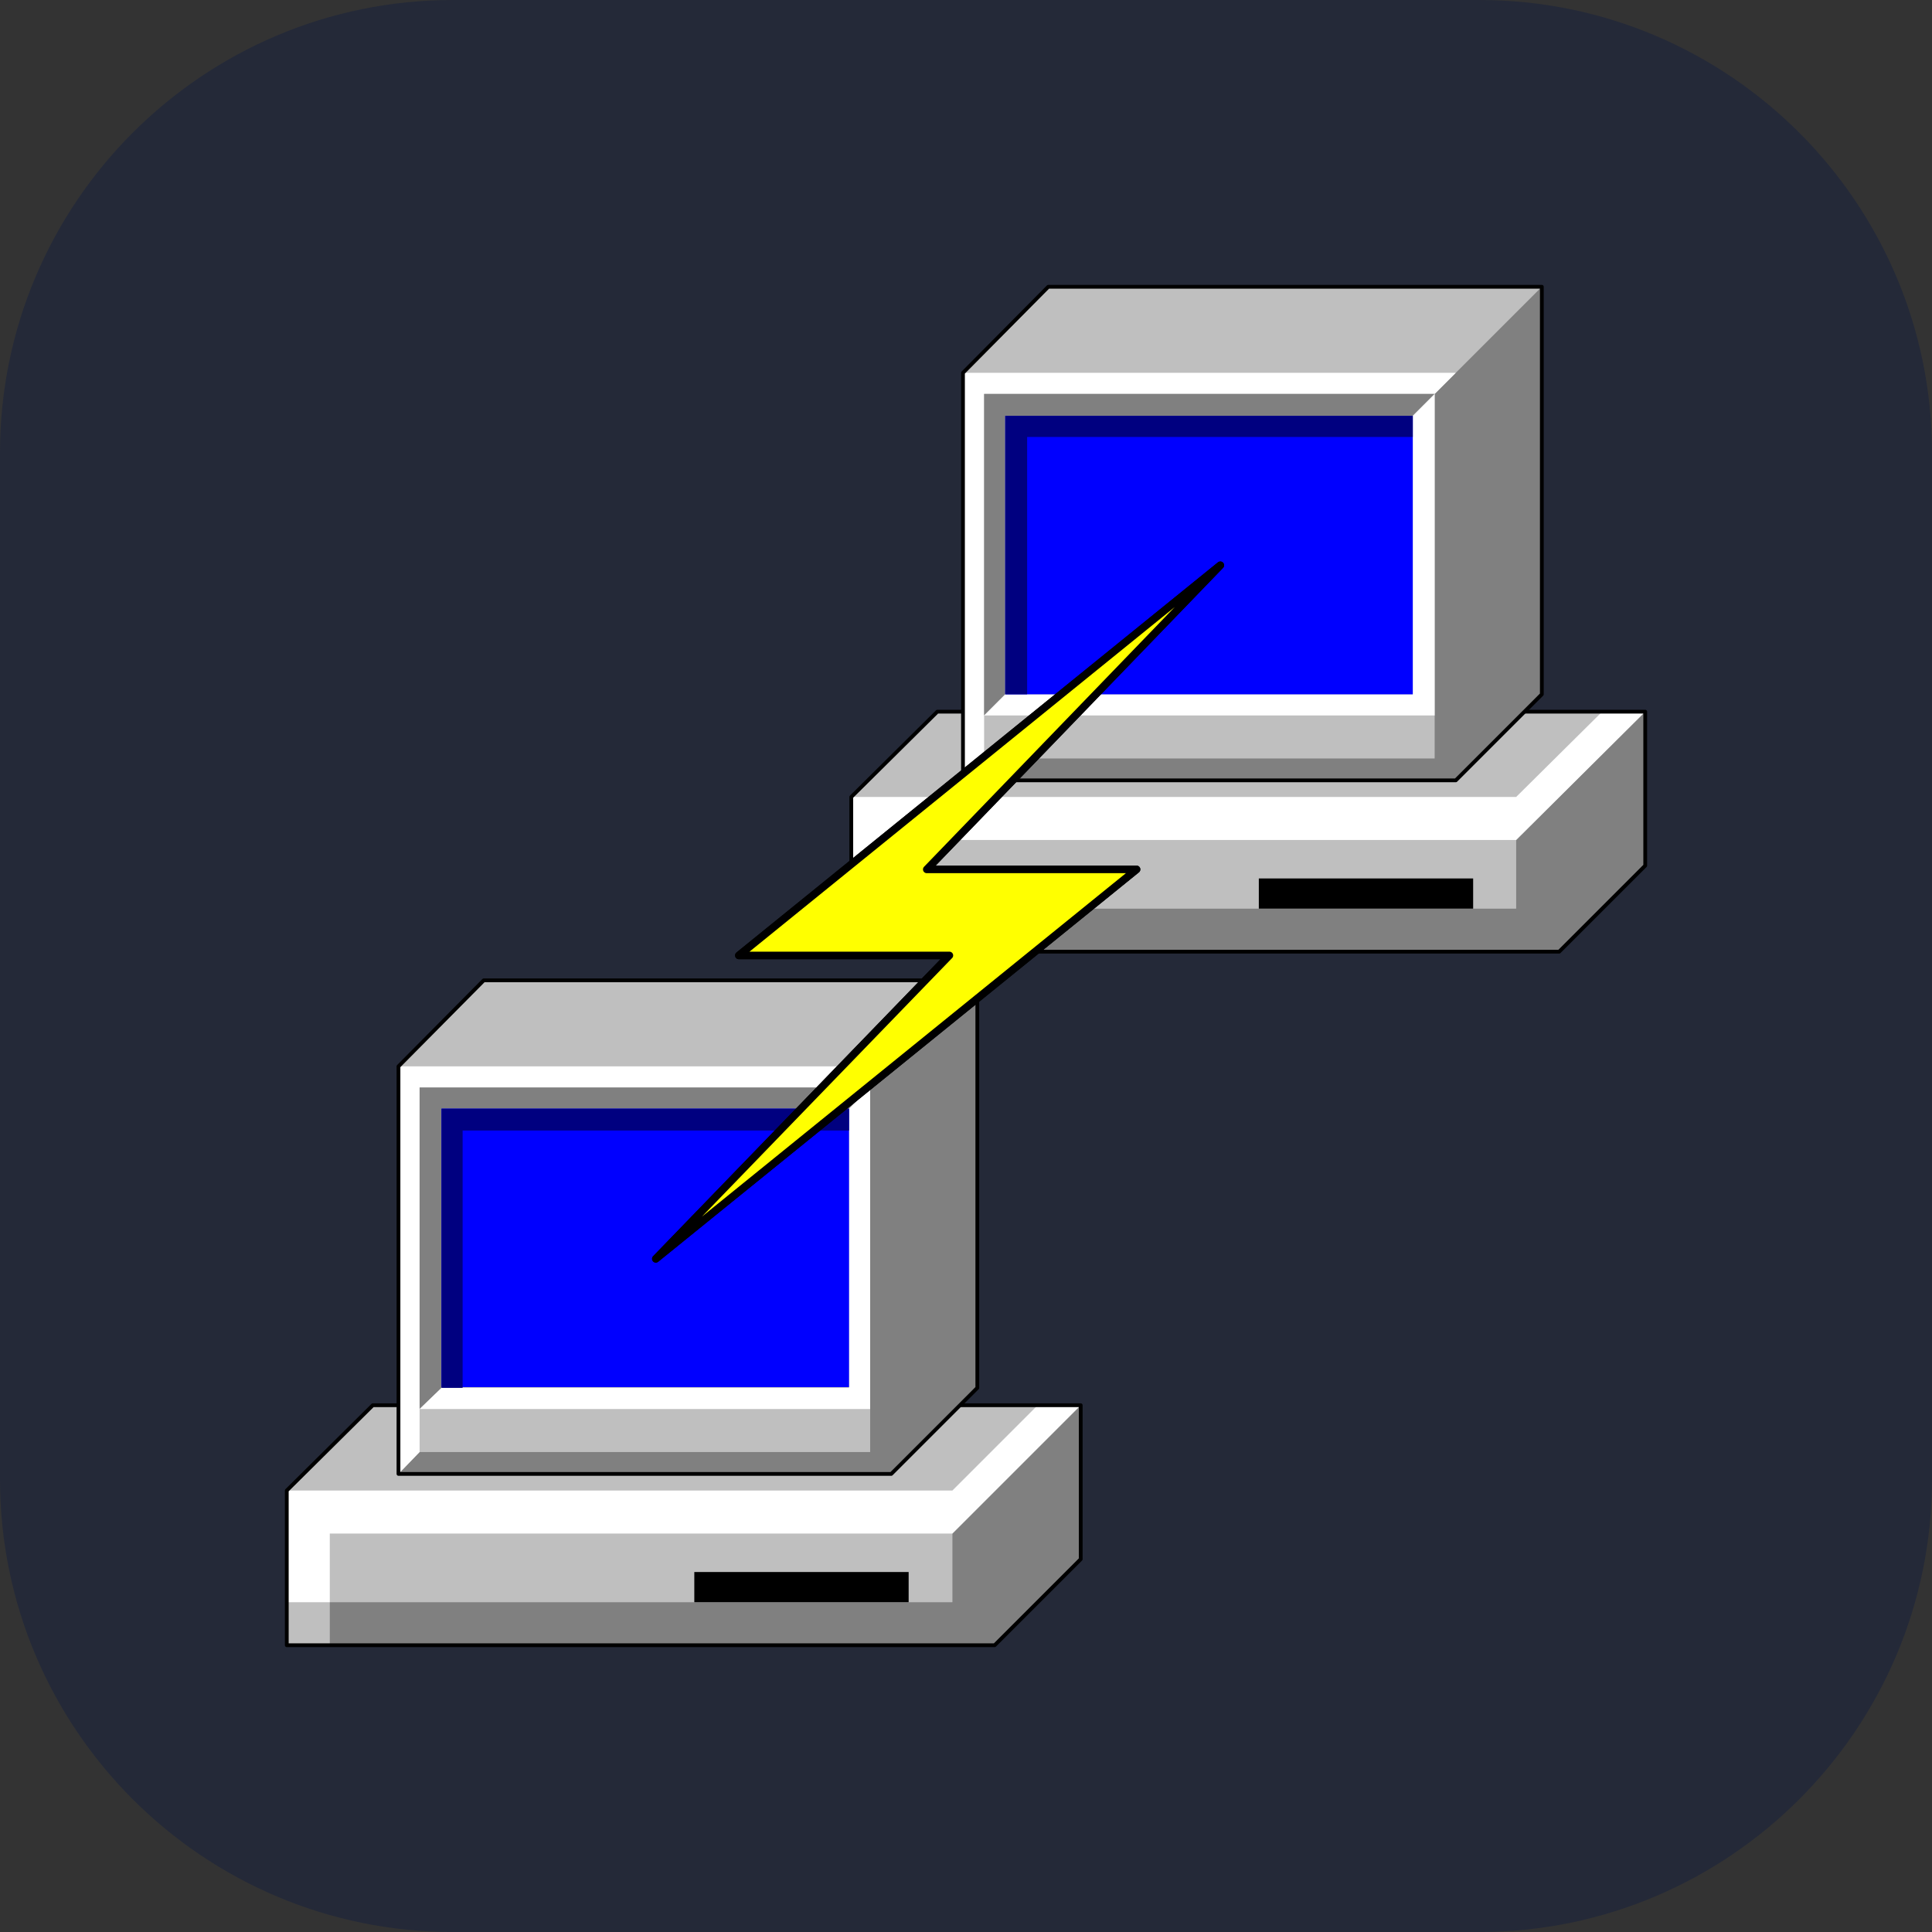<svg version="1.1" id="Layer_1" xmlns="http://www.w3.org/2000/svg" xmlns:xlink="http://www.w3.org/1999/xlink" x="0px" y="0px"
     viewBox="0 0 256 256" style="enable-background:new 0 0 256 256;" xml:space="preserve" width="256" height="256">
<rect x="0" y="0" width="256" height="256" fill="#333333" stroke="none"/>
<path style="fill:#242938;" d="M60,0h136c33.1,0,60,26.9,60,60v136c0,33.1-26.9,60-60,60H60c-33.1,0-60-26.9-60-60V60C0,26.9,26.9,0,60,0z"/>
<g>
    <g>
        <g>
            <polygon style="fill:#BFBFBF;" points="112.8,126.1 206.6,126.1 218,114.7 218,94.3 124.2,94.3 112.8,105.6"/>
            <polygon style="fill:#808080;" points="118.5,126.1 118.5,120.4 200.9,120.4 200.9,111.3 218,94.3 218,114.7 206.6,126.1"/>
            <polygon style="fill:#FFFFFF;" points="112.8,120.4 118.5,120.4 118.5,111.3 200.9,111.3 218,94.3 212.3,94.3 200.9,105.6 112.8,105.6"/>
            <rect x="166.8" y="116.4" width="28.4" height="4"/>
            <polygon style="fill:none;stroke:#000000;stroke-width:0.5;stroke-linecap:round;stroke-linejoin:round;" points="112.8,126.1 206.6,126.1 218,114.7 218,94.3 124.2,94.3 112.8,105.6"/>
        </g>
        <g>
            <polygon style="fill:#BFBFBF;" points="127.6,103.4 192.9,103.4 204.3,92 204.3,38 138.9,38 127.6,49.4"/>
            <polygon style="fill:#808080;" points="127.6,103.4 130.4,100.5 190.1,100.5 190.1,52.2 204.3,38 204.3,92 192.9,103.4"/>
            <polygon style="fill:#FFFFFF;" points="127.6,103.4 130.4,100.5 130.4,52.2 190.1,52.2 192.9,49.4 127.6,49.4"/>
            <polygon style="fill:#808080;" points="130.4,94.8 133.2,92 133.2,55.1 187.2,55.1 190.1,52.2 130.4,52.2"/>
            <polygon style="fill:#FFFFFF;" points="130.4,94.8 133.2,92 187.2,92 187.2,55.1 190.1,52.2 190.1,94.8"/>
            <rect x="133.2" y="55.1" style="fill:#0000FF;" width="54" height="36.9"/>
            <polygon style="fill:#000080;" points="133.2,92 136.1,92 136.1,57.9 187.2,57.9 187.2,55.1 133.2,55.1"/>
            <polygon style="fill:none;stroke:#000000;stroke-width:0.5;stroke-linecap:round;stroke-linejoin:round;" points="127.6,103.4 192.9,103.4 204.3,92 204.3,38 138.9,38 127.6,49.4"/>
        </g>
    </g>
    <g>
        <g>
            <polygon style="fill:#BFBFBF;" points="38,218 131.8,218 143.2,206.6 143.2,186.2 49.4,186.2 38,197.5"/>
            <polygon style="fill:#808080;" points="43.7,218 43.7,212.3 126.2,212.3 126.2,203.2 143.2,186.2 143.2,206.6 131.8,218"/>
            <polygon style="fill:#FFFFFF;" points="38,212.3 43.7,212.3 43.7,203.2 126.2,203.2 143.2,186.2 137.5,186.2 126.2,197.5 38,197.5"/>
            <rect x="92" y="208.3" width="28.4" height="4"/>
            <polygon style="fill:none;stroke:#000000;stroke-width:0.5;stroke-linecap:round;stroke-linejoin:round;" points="38,218 131.8,218 143.2,206.6 143.2,186.2 49.4,186.2 38,197.5"/>
        </g>
        <g>
            <polygon style="fill:#BFBFBF;" points="52.8,195.3 118.1,195.3 129.5,183.9 129.5,129.9 64.1,129.9 52.8,141.3"/>
            <polygon style="fill:#808080;" points="52.8,195.3 55.6,192.4 115.3,192.4 115.3,144.1 129.5,129.9 129.5,183.9 118.1,195.3"/>
            <polygon style="fill:#FFFFFF;" points="52.8,195.3 55.6,192.4 55.6,144.1 115.3,144.1 118.1,141.3 52.8,141.3"/>
            <polygon style="fill:#808080;" points="55.6,186.7 58.5,183.9 58.5,146.9 112.5,146.9 115.3,144.1 55.6,144.1"/>
            <polygon style="fill:#FFFFFF;" points="55.6,186.7 58.5,183.9 112.5,183.9 112.5,146.9 115.3,144.1 115.3,186.7"/>
            <rect x="58.5" y="146.9" style="fill:#0000FF;" width="54" height="36.9"/>
            <polygon style="fill:#000080;" points="58.5,183.9 61.3,183.9 61.3,149.8 112.5,149.8 112.5,146.9 58.5,146.9"/>
            <polygon style="fill:none;stroke:#000000;stroke-width:0.5;stroke-linecap:round;stroke-linejoin:round;" points="52.8,195.3 118.1,195.3 129.5,183.9 129.5,129.9 64.1,129.9 52.8,141.3"/>
        </g>
    </g>
    <g>
        <polygon style="stroke:#000000;stroke-linecap:round;stroke-linejoin:round;" points="125.8,126.6 86.9,166.8 150.6,115.2 122.8,115.2 161.7,74.9 97.9,126.6"/>
        <polygon style="fill:#FFFF00;stroke:#000000;stroke-linecap:round;stroke-linejoin:round;" points="125.8,126.6 86.9,166.8 150.6,115.2 122.8,115.2 161.7,74.9 97.9,126.6"/>
    </g>
</g>
</svg>
